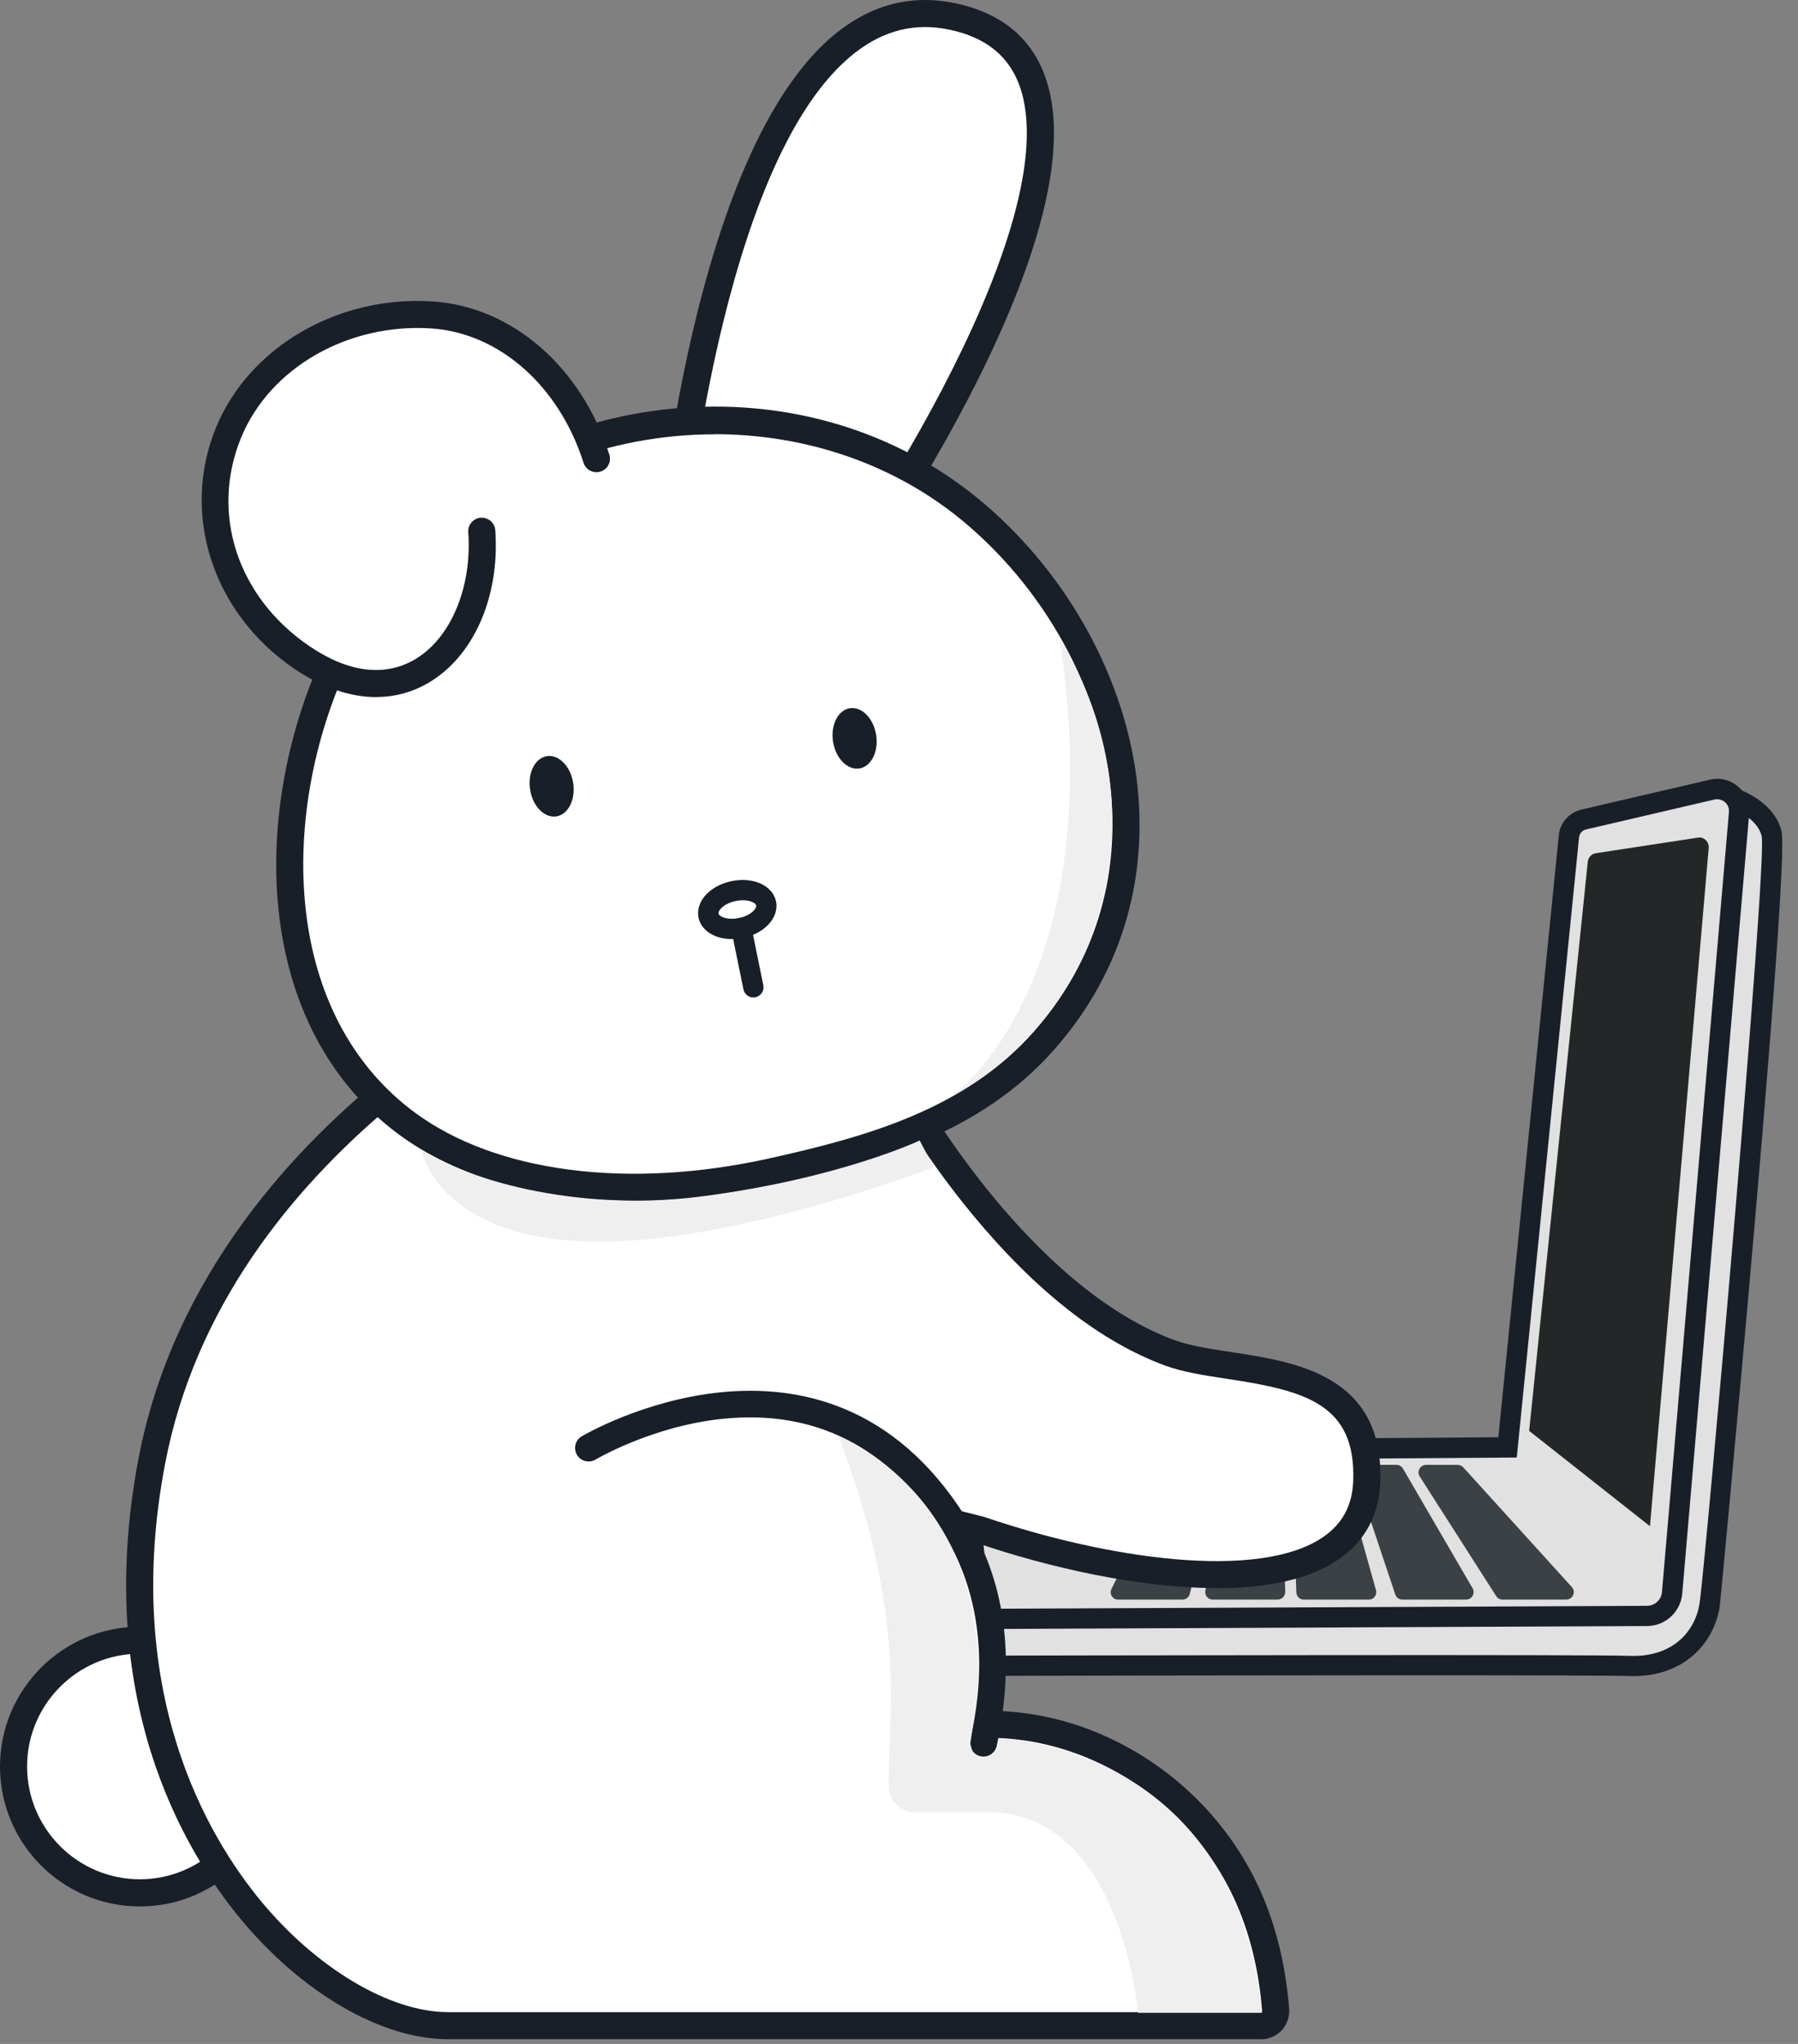 <svg width="110" height="125" viewBox="0 0 110 125" fill="none" xmlns="http://www.w3.org/2000/svg">
<rect x="0" y="0" width="110" height="125" fill="#808080" stroke="none"/>
<path d="M105.331 48.585C105.331 48.585 107.936 49.144 108.388 50.996C108.84 52.848 104.759 97.083 104.597 98.16C104.34 99.854 102.911 102.004 99.696 101.888C96.891 101.789 58.693 101.876 49.077 101.901C47.801 101.901 47.031 100.815 46.861 99.519L94.157 96.726L105.335 48.585H105.331Z" fill="#E1E1E1"/>
<path d="M49.069 102.518C47.582 102.518 46.476 101.371 46.244 99.597L46.157 98.934L93.656 96.13L104.867 47.843L105.463 47.972C105.583 47.997 108.455 48.639 108.993 50.843C109.515 52.981 105.269 97.861 105.211 98.247C104.875 100.451 103.036 102.618 99.671 102.502C97.849 102.435 79.88 102.439 49.073 102.514H49.065L49.069 102.518ZM47.632 100.094C47.859 100.741 48.319 101.275 49.069 101.275C70.874 101.226 97.36 101.18 99.713 101.267C102.485 101.362 103.744 99.606 103.976 98.069C104.341 95.666 108.115 52.943 107.779 51.137C107.543 50.18 106.47 49.633 105.782 49.376L94.654 97.319L94.19 97.348L47.632 100.094Z" fill="#191F28"/>
<path d="M106.391 49.728L102.294 97.435C102.215 98.214 101.565 98.81 100.782 98.823L46.824 99.067C46.791 99.067 46.774 99.026 46.795 99.001L57.111 88.763L92.222 88.515L95.976 51.137C96.03 50.64 96.39 50.23 96.875 50.118L104.742 48.283C105.637 48.075 106.474 48.809 106.383 49.724L106.391 49.728Z" fill="#E1E1E1"/>
<path d="M46.832 99.688C46.559 99.688 46.319 99.527 46.219 99.278C46.115 99.03 46.173 98.748 46.368 98.557L56.862 88.142H57.115L91.667 87.897L95.367 51.075C95.446 50.312 96.001 49.687 96.743 49.513L104.61 47.682C105.236 47.537 105.87 47.694 106.35 48.117C106.831 48.539 107.071 49.144 107.013 49.782L102.916 97.484C102.804 98.586 101.892 99.423 100.794 99.444L46.832 99.684V99.688ZM57.376 89.385L48.249 98.441L100.782 98.205C101.242 98.197 101.631 97.841 101.677 97.377L105.774 49.67C105.799 49.434 105.708 49.211 105.53 49.057C105.352 48.904 105.12 48.846 104.892 48.896L97.028 50.727C96.801 50.781 96.631 50.971 96.606 51.207L92.794 89.136L57.376 89.385Z" fill="#191F28"/>
<path d="M104.535 51.887L100.943 93.337L93.552 87.508L97.136 52.728C97.161 52.446 97.36 52.222 97.621 52.181L103.893 51.224C104.258 51.17 104.577 51.493 104.539 51.887H104.535Z" fill="#242728"/>
<path d="M95.819 97.828H91.924C91.767 97.828 91.622 97.749 91.539 97.617L86.857 90.296C86.663 89.99 86.882 89.588 87.243 89.588H89.182C89.31 89.588 89.434 89.642 89.521 89.737L96.162 97.058C96.432 97.352 96.22 97.824 95.823 97.824L95.819 97.828Z" fill="#3B4144"/>
<path d="M89.695 97.828H85.797C85.598 97.828 85.424 97.704 85.362 97.513L82.913 90.189C82.814 89.89 83.034 89.584 83.348 89.584H85.432C85.594 89.584 85.747 89.671 85.83 89.811L90.093 97.136C90.271 97.443 90.052 97.824 89.695 97.824V97.828Z" fill="#3B4144"/>
<path d="M83.742 97.828H79.765C79.516 97.828 79.317 97.633 79.309 97.385L79.069 90.06C79.06 89.803 79.267 89.588 79.524 89.588H81.687C81.89 89.588 82.072 89.725 82.126 89.924L84.181 97.248C84.264 97.538 84.044 97.828 83.742 97.828Z" fill="#3B4144"/>
<path d="M78.165 97.828H74.196C73.898 97.828 73.678 97.551 73.745 97.261L75.389 89.948C75.435 89.737 75.626 89.588 75.841 89.588H78C78.252 89.588 78.46 89.791 78.464 90.04L78.629 97.352C78.633 97.613 78.426 97.824 78.165 97.824V97.828Z" fill="#3B4144"/>
<path d="M72.345 97.828H68.405C68.069 97.828 67.85 97.476 67.999 97.174L71.645 89.836C71.719 89.683 71.877 89.584 72.051 89.584H74.176C74.47 89.584 74.686 89.861 74.615 90.143L72.788 97.48C72.738 97.683 72.556 97.824 72.349 97.824L72.345 97.828Z" fill="#3B4144"/>
<path d="M8.555 115.759C12.822 115.759 16.282 112.3 16.282 108.032C16.282 103.765 12.822 100.306 8.555 100.306C4.288 100.306 0.829 103.765 0.829 108.032C0.829 112.3 4.288 115.759 8.555 115.759Z" fill="white"/>
<path d="M8.555 116.592C3.836 116.592 0 112.755 0 108.036C0 103.318 3.841 99.481 8.555 99.481C13.27 99.481 17.11 103.318 17.11 108.036C17.11 112.755 13.27 116.592 8.555 116.592ZM8.555 101.134C4.752 101.134 1.657 104.229 1.657 108.032C1.657 111.836 4.752 114.93 8.555 114.93C12.358 114.93 15.453 111.836 15.453 108.032C15.453 104.229 12.358 101.134 8.555 101.134Z" fill="#191F28"/>
<path d="M36.872 58.565C36.872 58.565 13.34 68.02 9.284 89.389C5.228 110.758 19.157 123.888 27.405 123.888H73.761C74.888 123.888 76.019 123.888 77.146 123.888C77.672 123.888 78.086 123.44 78.045 122.914C77.701 118.705 76.379 114.877 73.595 111.637C70.72 108.293 66.66 106.035 62.26 105.551C61.643 105.484 61.026 105.447 60.404 105.447L56.907 69.379L36.872 58.561V58.565Z" fill="white"/>
<path d="M77.146 124.712H27.406C23.337 124.712 18.469 121.886 14.703 117.337C11.19 113.091 5.705 103.794 8.468 89.232C10.61 77.942 18.146 69.992 24.087 65.31C30.496 60.26 36.321 57.89 36.566 57.795L36.926 57.65L57.691 68.865L61.158 104.639C61.556 104.656 61.958 104.685 62.352 104.73C66.838 105.223 71.164 107.548 74.221 111.098C76.964 114.288 78.484 118.129 78.87 122.848C78.907 123.328 78.745 123.805 78.418 124.161C78.091 124.513 77.631 124.716 77.146 124.72V124.712ZM36.831 59.481C33.91 60.765 13.755 70.286 10.096 89.542C7.457 103.438 12.649 112.258 15.979 116.281C19.389 120.395 23.872 123.055 27.406 123.055H77.146C77.146 123.055 77.179 123.055 77.2 123.034C77.221 123.009 77.221 122.989 77.217 122.98C76.86 118.626 75.472 115.092 72.966 112.18C70.178 108.94 66.246 106.827 62.169 106.375C61.585 106.309 60.989 106.28 60.404 106.28H59.65L56.125 69.905L36.831 59.485V59.481Z" fill="#191F28"/>
<path d="M55.619 67.315C55.619 67.315 62.372 79.359 71.578 82.731C75.634 84.219 83.887 82.868 83.613 90.574C83.344 98.284 70.223 97.066 59.944 93.549L58.32 93.143" fill="white"/>
<path d="M74.42 97.12C69.714 97.12 64.179 95.873 59.713 94.348L58.126 93.951L58.528 92.343L60.218 92.77C67.704 95.33 77.018 96.701 80.954 93.996C82.138 93.18 82.739 92.053 82.789 90.553C82.955 85.872 79.856 85.047 75.108 84.331C73.712 84.119 72.394 83.92 71.296 83.519C67.34 82.068 63.375 78.965 59.51 74.296C56.655 70.845 54.969 67.854 54.898 67.73L56.344 66.918C56.411 67.034 63.06 78.733 71.864 81.961C72.804 82.305 74.043 82.495 75.356 82.694C79.288 83.291 84.674 84.107 84.446 90.615C84.376 92.65 83.514 94.249 81.894 95.367C80.067 96.627 77.411 97.128 74.424 97.128L74.42 97.12Z" fill="#191F28"/>
<path d="M36.01 88.548C36.01 88.548 50.038 80.08 58.324 93.147C61.842 98.69 60.57 104.702 60.164 106.595" fill="white"/>
<path d="M60.168 107.428C60.11 107.428 60.052 107.423 59.994 107.411C59.547 107.316 59.261 106.877 59.356 106.425C59.758 104.556 60.976 98.872 57.624 93.594C54.38 88.482 49.865 86.186 44.201 86.771C39.884 87.218 36.47 89.244 36.437 89.261C36.048 89.497 35.538 89.368 35.302 88.979C35.066 88.585 35.19 88.08 35.584 87.844C35.733 87.753 50.407 79.115 59.029 92.708C61.49 96.59 62.148 101.325 60.98 106.773C60.897 107.162 60.553 107.428 60.172 107.428H60.168Z" fill="#191F28"/>
<path d="M40.916 34.797C40.916 34.797 43.853 -2.8 58.718 1.111C73.583 5.018 50.387 38.335 47.611 40.195L40.916 34.797Z" fill="white"/>
<path d="M47.565 41.223L40.054 35.17L40.087 34.735C40.17 33.662 42.254 8.328 51.671 1.637C53.875 0.071 56.315 -0.372 58.93 0.311C61.991 1.115 63.806 3.095 64.328 6.194C65.314 12.069 61.316 20.782 57.786 27.058C54.124 33.567 49.479 39.943 48.075 40.887L47.569 41.227L47.565 41.223ZM41.778 34.433L47.59 39.118C50.813 35.833 64.282 15.934 62.691 6.472C62.281 4.04 60.914 2.548 58.507 1.914C56.365 1.351 54.443 1.703 52.632 2.987C44.479 8.783 42.097 31.044 41.782 34.433H41.778Z" fill="#191F28"/>
<path d="M23.801 34.975C16.452 44.21 14.6 61.084 24.87 68.695C30.956 73.207 40.112 73.24 47.238 71.657C53.37 70.294 59.555 68.529 63.885 63.624C72.606 53.739 69.105 39.483 59.688 31.441C49.873 23.064 34.693 24.05 25.546 33.032C24.933 33.633 24.352 34.283 23.797 34.975H23.801Z" fill="white"/>
<path d="M38.84 73.439C33.102 73.439 27.99 72.043 24.377 69.362C20.358 66.383 17.848 61.859 17.114 56.274C16.141 48.858 18.511 40.295 23.151 34.466C23.727 33.741 24.336 33.061 24.965 32.444C29.564 27.924 35.729 25.248 42.325 24.904C48.999 24.552 55.354 26.656 60.226 30.816C65.662 35.456 69.192 42.205 69.66 48.863C70.066 54.601 68.284 59.895 64.506 64.179C59.953 69.341 53.569 71.106 47.42 72.473C44.483 73.128 41.591 73.447 38.844 73.447L38.84 73.439ZM43.717 26.561C37.336 26.561 30.894 28.943 26.125 33.625C25.545 34.197 24.982 34.822 24.448 35.493C20.073 40.991 17.84 49.061 18.755 56.055C19.426 61.184 21.713 65.323 25.363 68.028C30.326 71.707 38.438 72.759 47.06 70.845C52.943 69.54 59.037 67.862 63.263 63.073C66.739 59.133 68.38 54.257 68.007 48.97C67.567 42.748 64.257 36.425 59.149 32.067C54.824 28.376 49.293 26.553 43.717 26.553V26.561Z" fill="#191F28"/>
<path d="M34.039 49.927C34.767 49.812 35.227 48.894 35.066 47.877C34.905 46.86 34.184 46.129 33.457 46.244C32.729 46.359 32.27 47.277 32.431 48.294C32.591 49.311 33.312 50.042 34.039 49.927Z" fill="#191F28"/>
<path d="M52.576 46.996C53.304 46.881 53.763 45.963 53.602 44.946C53.441 43.929 52.721 43.198 51.993 43.313C51.266 43.429 50.806 44.346 50.967 45.363C51.128 46.38 51.848 47.111 52.576 46.996Z" fill="#191F28"/>
<path d="M36.492 28.048C35.041 23.508 31.412 19.593 26.441 19.261C21.32 18.921 16 21.565 13.991 26.449C11.849 31.649 13.983 37.167 18.478 40.216C25.028 44.662 29.942 39.048 29.473 32.494" fill="white"/>
<path d="M23.018 42.632C21.415 42.632 19.708 42.051 18.009 40.9C13.009 37.507 11.037 31.433 13.22 26.134C15.246 21.217 20.698 18.043 26.49 18.437C31.329 18.76 35.563 22.435 37.278 27.8C37.419 28.235 37.179 28.703 36.739 28.84C36.304 28.976 35.836 28.736 35.7 28.301C34.196 23.586 30.538 20.363 26.382 20.085C21.29 19.754 16.509 22.493 14.753 26.76C12.843 31.4 14.525 36.529 18.941 39.524C21.294 41.123 23.511 41.405 25.346 40.349C27.563 39.073 28.889 35.937 28.648 32.548C28.615 32.092 28.959 31.694 29.415 31.661C29.87 31.636 30.268 31.972 30.301 32.427C30.591 36.5 28.971 40.171 26.175 41.782C25.197 42.346 24.133 42.627 23.022 42.627L23.018 42.632Z" fill="#191F28"/>
<path d="M44.773 57.43C44.433 57.43 44.105 57.376 43.816 57.269C43.24 57.053 42.846 56.639 42.738 56.133C42.631 55.628 42.817 55.085 43.252 54.654C43.621 54.29 44.147 54.016 44.731 53.892C46.061 53.606 47.263 54.145 47.474 55.114C47.581 55.624 47.395 56.163 46.96 56.593C46.591 56.958 46.065 57.231 45.481 57.356C45.245 57.405 45.005 57.43 44.773 57.43ZM45.444 55.056C45.307 55.056 45.158 55.073 44.996 55.106C44.644 55.181 44.329 55.338 44.13 55.537C44.006 55.657 43.94 55.79 43.956 55.873C43.973 55.955 44.089 56.047 44.255 56.105C44.52 56.204 44.872 56.216 45.224 56.142C45.576 56.067 45.891 55.91 46.09 55.711C46.214 55.591 46.281 55.458 46.264 55.375C46.235 55.234 45.92 55.056 45.448 55.056H45.444Z" fill="#191F28"/>
<path d="M46.091 61.002C45.801 61.002 45.544 60.798 45.482 60.504L44.74 56.871C44.67 56.535 44.889 56.208 45.225 56.138C45.56 56.071 45.888 56.287 45.958 56.622L46.7 60.256C46.77 60.591 46.551 60.919 46.215 60.989C46.174 60.997 46.132 61.002 46.091 61.002Z" fill="#191F28"/>
<path d="M51.294 87.823C51.294 87.823 60.711 91.448 59.775 103.848L59.365 106.599C59.365 106.599 59.435 107.299 59.841 107.419C60.247 107.539 61.063 107.477 61.121 106.309C61.121 106.309 75.568 106.603 77.204 123.096H69.618C69.618 123.096 68.624 110.812 60.396 110.812H55.926C55.081 110.812 54.389 110.137 54.372 109.288C54.289 104.954 55.615 99.071 51.29 87.823H51.294Z" fill="#EFEFEF"/>
<path d="M64.863 39.218C64.863 39.218 70.477 47.114 66.793 57.173C66.793 57.173 64.759 63.549 58.197 67.058C58.197 67.058 67.949 60.38 64.863 39.218Z" fill="#EFEFEF"/>
<path d="M25.773 70.294C25.773 70.294 26.631 75.44 35.443 75.908C44.255 76.376 57.123 71.384 57.123 71.384L56.266 69.747C56.266 69.747 51.352 72.088 42.851 73.178C34.349 74.267 27.331 71.541 25.773 70.294Z" fill="#EFEFEF"/>
</svg>
